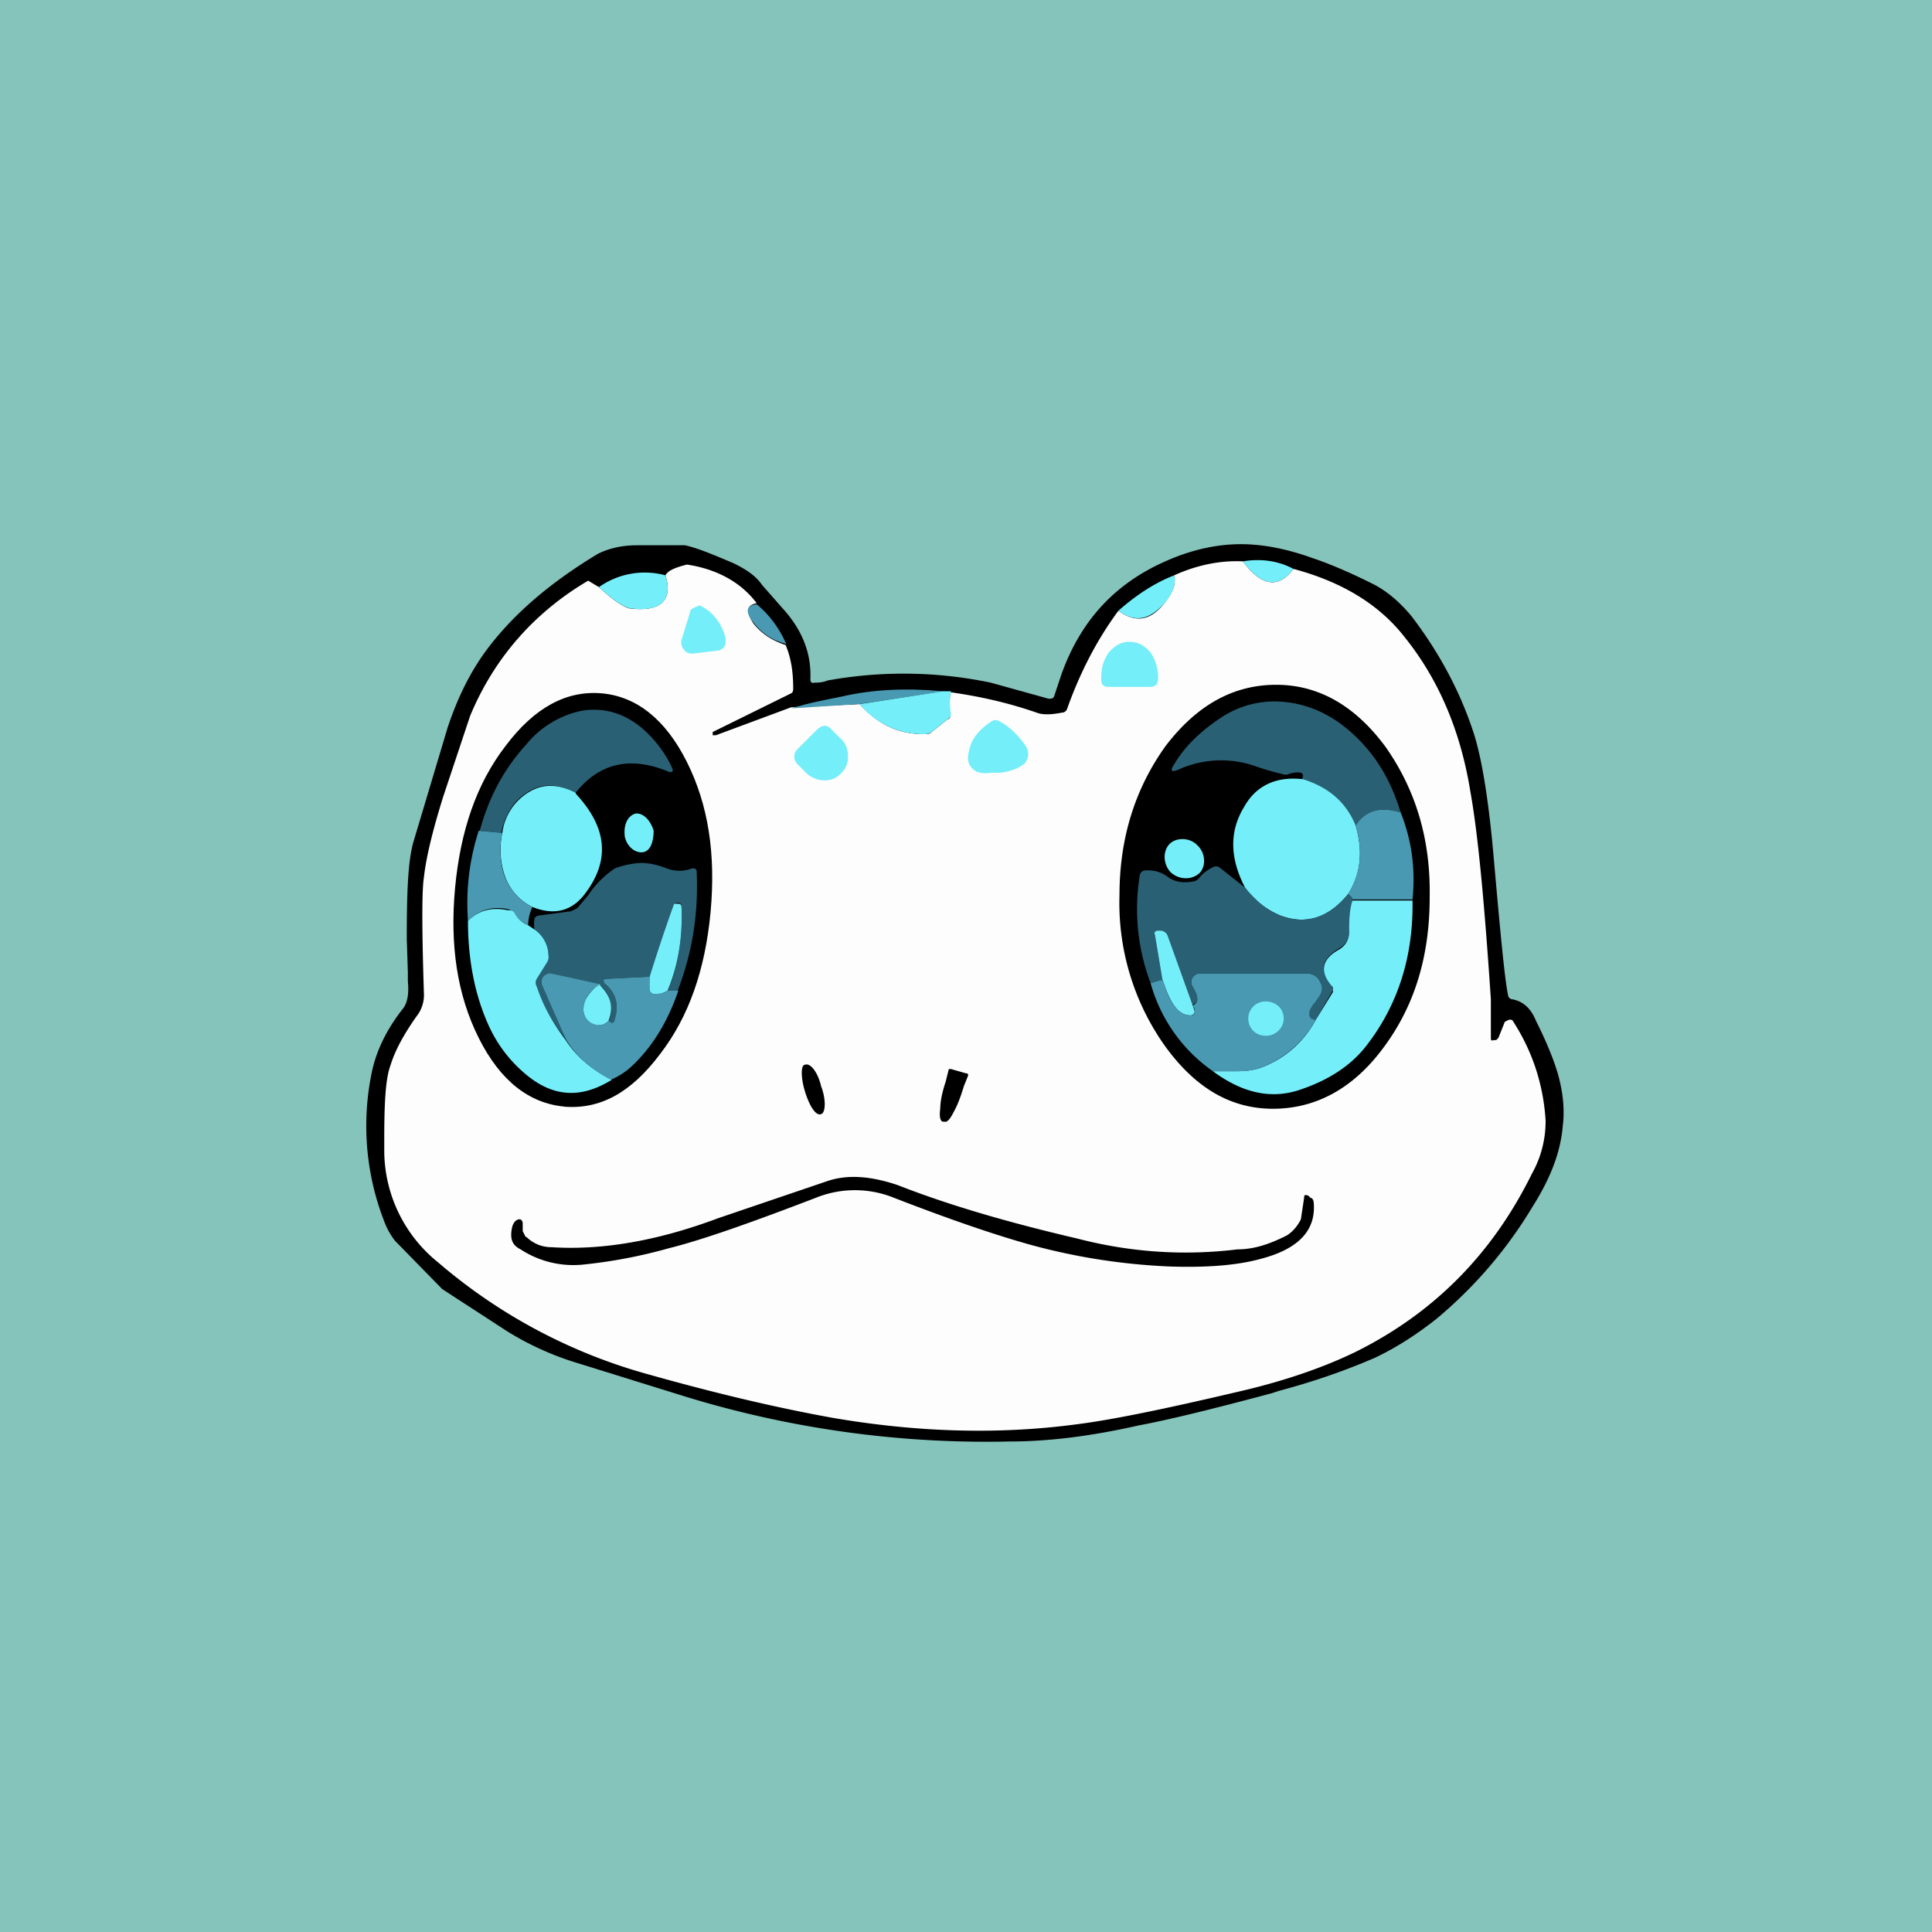 <!-- by TradingView --><svg width="18" height="18" viewBox="0 0 18 18" xmlns="http://www.w3.org/2000/svg"><path fill="#85C4BB" d="M0 0h18v18H0z"/><path d="M7.55 6.33c0 .02.01.04.04.03.03 0 .07 0 .12-.02a3.97 3.97 0 0 1 1.52.02l.54.15c.02 0 .04 0 .05-.02l.07-.21c.18-.5.5-.85.99-1.06.23-.1.46-.15.68-.15.2 0 .42.04.67.13.15.05.34.13.56.24.14.07.26.18.36.3.26.34.45.7.57 1.06.08.23.15.64.2 1.23.06.68.1 1.1.13 1.24 0 .02.02.04.04.04.1.02.17.08.22.2.1.2.16.35.2.48.05.17.07.34.05.5-.02.24-.11.48-.28.75-.24.4-.54.75-.9 1.05-.19.15-.38.27-.57.36-.3.13-.6.23-.9.31l-.06.02c-.56.15-.97.25-1.24.3-.44.1-.84.15-1.2.15a9.57 9.57 0 0 1-3.03-.42l-1.03-.32a2.75 2.75 0 0 1-.63-.29l-.6-.39-.44-.45a.68.68 0 0 1-.1-.18 2.45 2.45 0 0 1-.12-1.37c.04-.21.14-.42.3-.62.04-.06.05-.14.04-.25v-.08l-.01-.31c0-.43.01-.72.06-.9l.32-1.07c.1-.3.22-.53.36-.72.26-.35.61-.64 1.04-.9.1-.05.22-.08.37-.08h.44c.1.02.25.08.46.17.1.05.2.11.26.2l.22.25c.17.2.24.41.23.63Z"/><path d="M11.58 5.23c.17.23.33.26.47.07.45.12.8.33 1.04.64.32.4.52.88.61 1.44.07.39.13 1.03.19 1.93v.35c0 .03 0 .04.03.03h.02l.02-.02.06-.15.04-.02c.02 0 .03 0 .04.02.18.28.28.59.3.92a1 1 0 0 1-.13.5c-.37.75-.92 1.3-1.65 1.66-.29.14-.66.27-1.1.37-.68.16-1.17.26-1.49.3-.75.1-1.51.07-2.27-.06-.5-.09-1.06-.22-1.7-.4a5.07 5.07 0 0 1-1.98-1.05 1.34 1.34 0 0 1-.5-1.03v-.11c0-.33.01-.57.06-.7.04-.13.12-.28.24-.45a.32.32 0 0 0 .07-.2c-.02-.62-.02-.98 0-1.1.02-.18.08-.43.18-.75l.25-.75c.22-.53.59-.96 1.1-1.26l.1.06c.14.13.25.2.3.2.28.03.39-.08.32-.31.02-.04.08-.07.2-.1.27.04.5.16.65.36-.1.02-.1.08-.03.19.08.1.18.16.3.2.05.12.07.25.07.4 0 .02 0 .04-.02.05l-.73.36v.03h.03l.7-.26.64-.03c.17.19.36.28.6.28.03 0 .05 0 .07-.02l.15-.12c.02 0 .03-.03.02-.05a.53.53 0 0 1 .01-.2c.28.04.54.1.8.19.05.02.13.02.23 0 .02 0 .04-.01.05-.03.12-.34.28-.65.48-.92.15.11.29.1.42-.06.08-.1.12-.18.1-.27.22-.1.44-.14.64-.13Z" fill="#FDFDFD"/><path d="M12.05 5.3c-.14.19-.3.16-.47-.07.18-.03.34 0 .47.07ZM6.2 5.36c.07.23-.04.34-.31.31-.06 0-.17-.07-.31-.2a.74.74 0 0 1 .62-.11ZM10.94 5.36c.02.09-.02.18-.1.27-.14.15-.27.17-.42.06.17-.15.34-.26.52-.33Z" fill="#74EEF9"/><path d="M7.33 6a.53.53 0 0 1-.31-.2c-.08-.1-.07-.16.03-.17.12.1.21.22.28.38Z" fill="#4899B1"/><path d="M6.52 5.64c.12.06.2.16.24.3V6c-.01.03-.03.05-.06.06l-.25.03c-.03 0-.06-.01-.08-.04a.1.1 0 0 1-.02-.09l.08-.26c0-.02.02-.03.04-.04l.05-.02ZM10.34 6.4c-.06 0-.08-.02-.08-.07v-.01c0-.1.02-.17.07-.24.05-.06.11-.1.19-.1s.14.03.2.1c.04.06.07.14.07.23v.01c0 .05-.02.08-.08.08h-.37Z" fill="#74EEF9"/><path d="M11.86 10.33c-.4 0-.73-.2-1.01-.59a2.3 2.3 0 0 1-.42-1.4c0-.54.15-1 .43-1.39.29-.38.63-.57 1.03-.57s.74.2 1.02.58c.28.4.42.86.41 1.4 0 .55-.14 1.01-.43 1.4-.28.38-.63.57-1.03.57Z"/><path d="M8.8 6.44 8 6.56l-.63.04c.16-.05.32-.08.47-.11.3-.07.62-.08.94-.05Z" fill="#4899B1"/><path d="M8.86 6.45a.53.53 0 0 0 0 .2c0 .02-.01.04-.03.05l-.15.12a.11.11 0 0 1-.07.02.76.76 0 0 1-.6-.28l.78-.12h.07Z" fill="#74EEF9"/><path d="M5.26 10.31c-.33-.03-.6-.24-.8-.64-.2-.4-.27-.86-.22-1.4.05-.53.2-.97.47-1.32.27-.36.57-.52.9-.49.32.03.59.24.79.64.2.4.27.86.22 1.4-.05.53-.2.97-.47 1.32-.27.36-.56.52-.9.49Z"/><path d="M13.05 7.57c-.19-.06-.33-.02-.42.12a.74.74 0 0 0-.5-.43c.03-.06-.01-.08-.12-.05-.02.01-.04.01-.07 0a2.64 2.64 0 0 1-.24-.07.96.96 0 0 0-.72.03c-.07.03-.08.01-.04-.05.1-.17.25-.31.43-.43a.9.9 0 0 1 .6-.15c.2.02.4.1.58.25.24.2.4.45.5.78ZM5.36 7.39c-.18-.1-.34-.1-.5.03-.1.08-.16.2-.19.34l-.2-.02c.08-.3.22-.57.43-.8a.9.9 0 0 1 .53-.32c.21-.03.4.03.57.18.11.1.2.22.26.35.02.04 0 .05-.03.04-.36-.15-.65-.08-.87.2Z" fill="#296074"/><path d="M9.23 7.2c-.06.01-.1 0-.13-.01-.07-.04-.1-.1-.07-.2.02-.11.1-.2.21-.27a.06.06 0 0 1 .07 0c.08.04.16.11.24.22.04.06.04.11 0 .17-.06.05-.14.08-.24.09h-.08ZM7.61 6.8c.05-.05.1-.05.14 0l.07.07c.05.04.08.1.08.17a.2.2 0 0 1-.06.16.2.2 0 0 1-.17.07.25.25 0 0 1-.17-.08l-.07-.07c-.04-.04-.04-.1 0-.14l.18-.18ZM12.14 7.26c.23.07.4.21.49.43.07.24.05.45-.07.64-.18.22-.39.29-.63.2a.77.77 0 0 1-.33-.26c-.14-.27-.15-.52-.01-.75.11-.2.3-.29.55-.26ZM5.36 7.39c.3.32.33.63.08.95-.12.15-.28.19-.48.11a.51.51 0 0 1-.26-.3.75.75 0 0 1-.02-.39.52.52 0 0 1 .19-.34c.15-.12.31-.13.5-.03Z" fill="#74EEF9"/><path d="M13.05 7.57c.1.25.14.52.11.81h-.56c0-.02-.02-.03-.04-.05.12-.2.14-.4.07-.64.09-.14.23-.18.42-.12Z" fill="#4899B1"/><path d="M5.82 7.79c.02.1.1.16.17.15.07-.01.1-.1.1-.2-.03-.1-.1-.17-.17-.16-.07.02-.11.1-.1.2Z" fill="#74EEF9"/><path d="M4.68 7.76a.75.75 0 0 0 .02.4c.05.13.14.23.26.29a.43.43 0 0 0-.04.17.34.34 0 0 1-.14-.12.08.08 0 0 0-.05-.03c-.15-.03-.27.01-.37.11-.02-.28.01-.56.1-.84l.22.02Z" fill="#4899B1"/><path d="M10.91 8.13c.08.07.2.07.27 0 .06-.07.05-.19-.03-.26-.07-.07-.2-.07-.26 0s-.05.19.02.26Z" fill="#74EEF9"/><path d="M6.31 9.24h-.09c.1-.25.14-.51.13-.78 0-.03 0-.04-.03-.05l-.04.01a17.1 17.1 0 0 0-.22.68l-.42.02-.02.01.01.03c.1.08.14.19.1.34-.01.04-.03.04-.06.02a.29.29 0 0 0-.08-.34l-.45-.11c-.03 0-.06 0-.08.03a.08.08 0 0 0-.01.08l.22.5a1.75 1.75 0 0 1-.28-.5v-.06l.1-.16a.1.1 0 0 0 .02-.06.3.3 0 0 0-.13-.24.27.27 0 0 1 0-.1c0-.01.02-.03.04-.03l.3-.04.06-.03.1-.12a.9.9 0 0 1 .25-.25.8.8 0 0 1 .24-.05c.06 0 .14.01.24.05.08.03.16.03.24 0 .02 0 .03 0 .04.02.02.4-.04.77-.18 1.13ZM11.6 8.27c.1.12.2.21.33.26.24.09.45.02.63-.2.02.02.04.03.04.05l-.03.3c0 .07-.03.12-.1.16-.16.1-.18.2-.06.35.02.02.02.04 0 .05l-.15.26c-.06 0-.08-.03-.05-.1 0-.03.02-.05.05-.07a.47.47 0 0 0 .02-.03c.04-.05.05-.1.02-.15a.13.13 0 0 0-.13-.08h-.99a.08.08 0 0 0-.07.04.08.08 0 0 0 0 .08c.06.1.06.15 0 .17l-.23-.64c-.01-.03-.04-.05-.07-.05h-.02c-.03 0-.04.02-.03.04l.07.42-.11.03a1.95 1.95 0 0 1-.1-1.01c.01-.03.03-.04.05-.04a.3.3 0 0 1 .21.06c.07.05.15.06.25.04a.1.1 0 0 0 .05-.04.38.38 0 0 1 .12-.09.06.06 0 0 1 .06 0l.24.19Z" fill="#296074"/><path d="M13.16 8.38c.01.52-.13.97-.42 1.35-.15.2-.37.34-.65.43-.26.08-.52.02-.79-.18h.22c.09 0 .16-.01.22-.03.22-.08.4-.23.52-.45l.16-.26V9.2c-.13-.14-.11-.26.05-.35.07-.04.1-.1.1-.17 0-.09 0-.19.03-.29h.56ZM6.22 9.23c-.05.03-.1.04-.13.03-.03 0-.04-.03-.04-.05v-.1a17.1 17.1 0 0 1 .23-.69h.04c.02 0 .03.01.03.04.01.27-.03.53-.13.77ZM4.92 8.62l.06.04a.3.3 0 0 1 .13.24.1.1 0 0 1-.01.06l-.1.16a.07.07 0 0 0 0 .07c.06.18.15.34.27.5.09.14.23.27.43.37-.29.18-.55.16-.8-.05a1.27 1.27 0 0 1-.34-.44c-.14-.3-.2-.64-.2-.99.1-.1.22-.13.37-.1.02 0 .04 0 .06.02.03.06.08.1.13.12ZM11.11 9.36l.02.06c0 .03-.02.04-.04.04-.1 0-.17-.09-.23-.25a1.74 1.74 0 0 0-.03-.08l-.07-.42c-.01-.02 0-.04.03-.04h.02c.03 0 .06.02.07.05l.23.64Z" fill="#74EEF9"/><path d="M5.59 9.18c-.1.05-.14.12-.15.2-.01.04 0 .08.03.12.03.03.07.05.12.05.02 0 .05-.01.08-.04.03.03.05.03.06-.02.04-.14 0-.25-.1-.33l-.01-.03.02-.01.41-.02v.1c0 .03.01.05.04.06.03 0 .08 0 .13-.03h.1c-.1.29-.24.52-.43.7a.66.66 0 0 1-.2.13c-.19-.1-.33-.23-.42-.38l-.22-.5a.08.08 0 0 1 .01-.08.08.08 0 0 1 .08-.03l.45.1ZM12.26 9.5a.98.98 0 0 1-.52.45.63.63 0 0 1-.22.03h-.22a1.48 1.48 0 0 1-.58-.82l.1-.03c.02.01.03.04.04.08.06.17.14.25.23.25.02 0 .04 0 .04-.04 0-.01 0-.03-.02-.05.06-.03.06-.08 0-.18a.08.08 0 0 1 0-.08.08.08 0 0 1 .07-.04h1c.05 0 .1.03.12.08.03.05.02.1-.02.15l-.02.03a.21.21 0 0 0-.05.07c-.03.07 0 .1.05.1Z" fill="#4899B1"/><path d="M5.59 9.18c.1.1.13.2.08.33-.03.03-.06.04-.08.04a.15.15 0 0 1-.12-.05.15.15 0 0 1-.03-.13c.01-.07.06-.14.15-.2ZM11.8 9.65c.08 0 .16-.07.16-.16 0-.1-.08-.16-.17-.16a.16.16 0 0 0-.16.16c0 .09.07.16.16.16Z" fill="#74EEF9"/><path d="M7.5 10.17c.04.13.1.23.15.21.04-.01.05-.13 0-.26-.03-.13-.1-.22-.15-.2-.04 0-.04.12 0 .25ZM9 10c.01 0 .02 0 .02.02l-.04.1c-.03.1-.06.18-.1.25-.03.06-.06.09-.08.08h-.02c-.02-.01-.03-.05-.02-.12 0-.07.02-.16.05-.25l.03-.12h.02L9 10ZM4.9 11.52c.06.06.14.1.24.1.47.03.99-.06 1.55-.27L7.72 11c.19-.06.4-.04.64.04.51.2 1.08.36 1.68.5.5.13 1 .16 1.49.1.17 0 .32-.06.46-.13.06-.04.1-.09.13-.15l.03-.2c0-.03.01-.03.04-.02l.02.02c.02 0 .03.03.03.05.02.26-.15.43-.5.52-.22.06-.5.08-.83.07a5.83 5.83 0 0 1-1.3-.2c-.36-.1-.79-.25-1.28-.44a.97.97 0 0 0-.73 0c-.6.23-1.05.39-1.37.47-.25.07-.5.12-.78.15a.9.9 0 0 1-.6-.14c-.08-.04-.1-.1-.08-.2.01-.05.04-.08.07-.08.02 0 .03.02.03.04v.07l.03.06Z"/></svg>